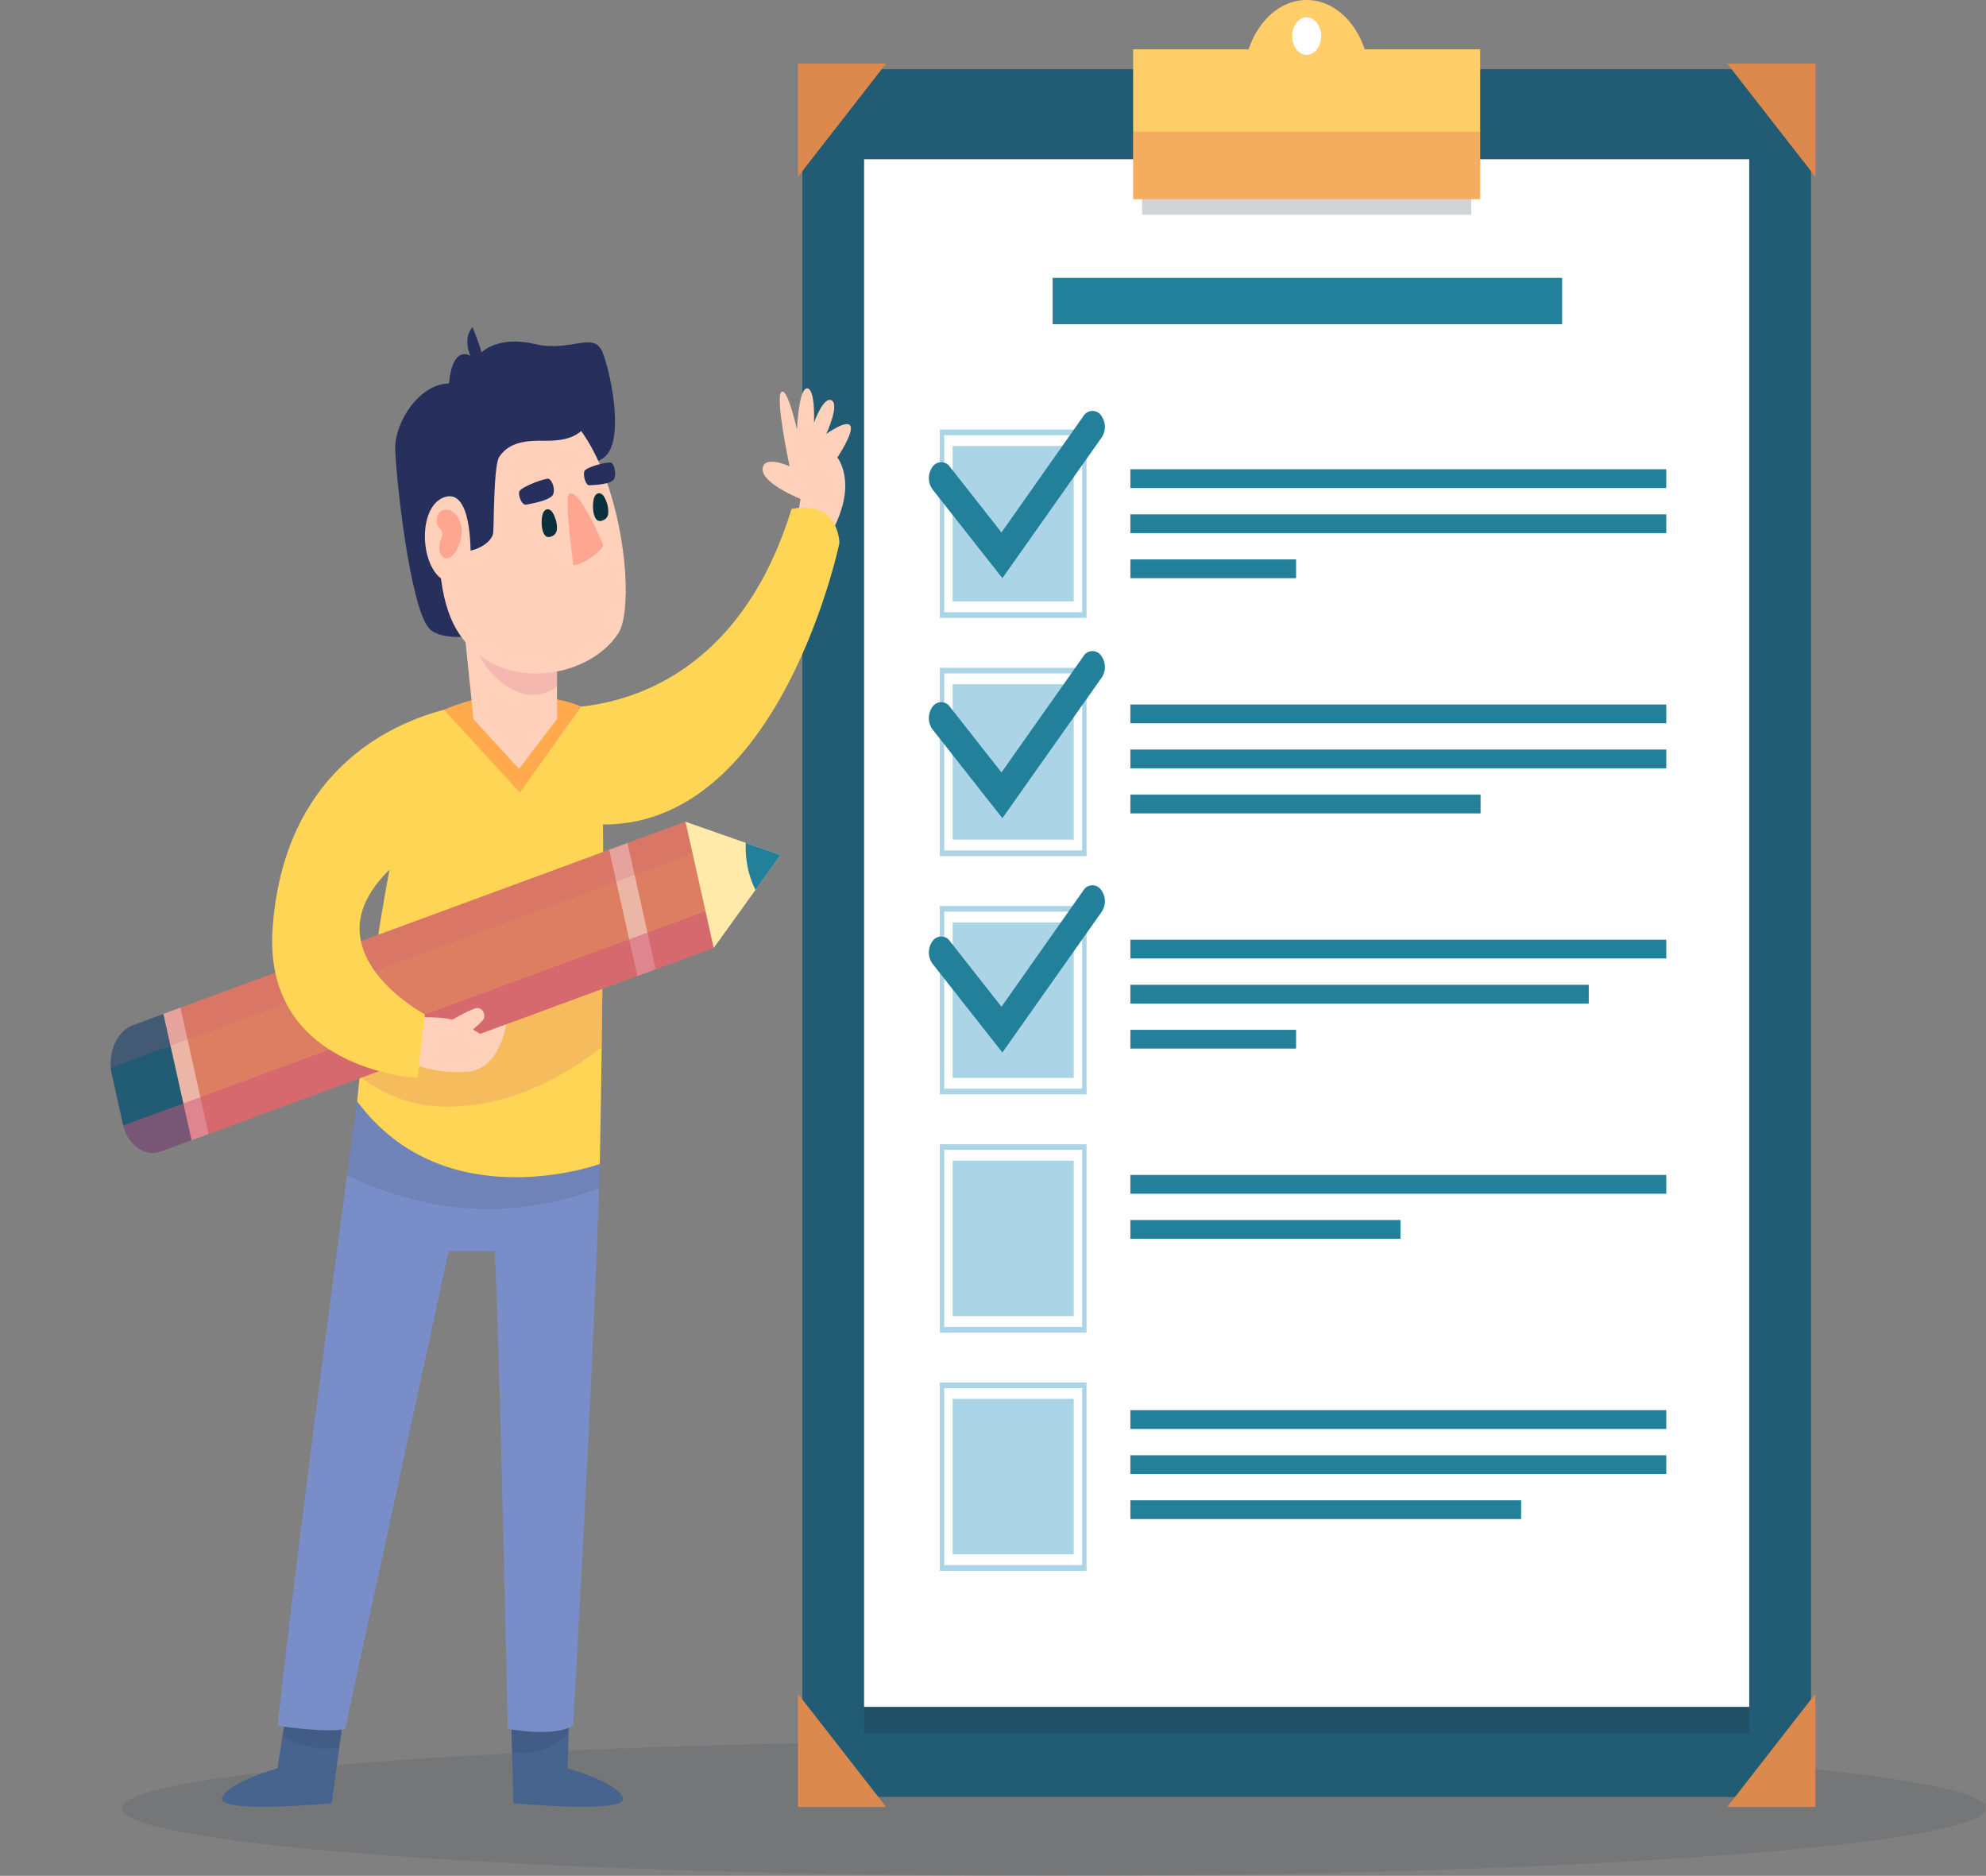 <svg xmlns="http://www.w3.org/2000/svg" xmlns:xlink="http://www.w3.org/1999/xlink" viewBox="0 0 529.48 500"><rect x="0" y="0" width="529.48" height="500" fill="#808080" stroke="none"/><defs><style>.cls-1{fill:#ffce68;}.cls-2{fill:#47648f;}.cls-3{fill:#798ec9;}.cls-4{fill:#ffd555;}.cls-5{fill:#dd7e62;}.cls-6{fill:#ffeaaa;}.cls-7{fill:#ffd1bb;}.cls-8{isolation:isolate;}.cls-11,.cls-9{fill:#1d262d;}.cls-9{opacity:0.1;}.cls-11,.cls-15,.cls-22,.cls-25,.cls-9{mix-blend-mode:multiply;}.cls-10{fill:#215b74;}.cls-11,.cls-15,.cls-22{opacity:0.2;}.cls-12,.cls-24{fill:#fff;}.cls-13{fill:#dc894e;}.cls-14{clip-path:url(#clip-path);}.cls-15{fill:#cc2a3a;}.cls-16{fill:#abd5e6;}.cls-17{fill:#23809b;}.cls-18{clip-path:url(#clip-path-2);}.cls-19{clip-path:url(#clip-path-3);}.cls-20{clip-path:url(#clip-path-4);}.cls-21{clip-path:url(#clip-path-5);}.cls-22,.cls-25{fill:#d15579;}.cls-23{clip-path:url(#clip-path-6);}.cls-24{opacity:0.43;}.cls-25{opacity:0.5;}.cls-26{clip-path:url(#clip-path-7);}.cls-27{fill:#ffaa4d;}.cls-28{fill:#27305c;}.cls-29{clip-path:url(#clip-path-8);}.cls-30{fill:#ffa690;}.cls-31{fill:#0a303e;}</style><clipPath id="clip-path"><rect class="cls-1" x="302.1" y="13.15" width="92.52" height="39.93"/></clipPath><clipPath id="clip-path-2"><path class="cls-2" d="M76.17,457.36l-2.2,14s-13.91,3.88-14.75,8,29.2,1.29,29.2,1.29l3.19-23.26"/></clipPath><clipPath id="clip-path-3"><path class="cls-2" d="M151.69,457.36l-.35,14s13.91,3.88,14.75,8-29.2,1.29-29.2,1.29l-.64-23.26"/></clipPath><clipPath id="clip-path-4"><path class="cls-3" d="M95.22,293.55S80.89,397.69,74,460c14.88,2.1,18,.82,18,.82L119.62,333.5h12.13c.9,1.23,3.63,127.32,3.63,127.32s12.49,2.37,17.41-.9c0,0,5.61-97,7.12-149.66Z"/></clipPath><clipPath id="clip-path-5"><path class="cls-4" d="M134.8,186.21s-15.7,1.15-20.06,6.56-13.66,42.15-19.52,100.78c23.39,31.66,64.69,16.71,64.69,16.71s2.11-106.83-.11-112.2C155.56,187.79,134.8,186.21,134.8,186.21Z"/></clipPath><clipPath id="clip-path-6"><path class="cls-5" d="M32.74,299.57,29.8,286.41c-1.26-5.66,1.29-11.56,5.69-13.18L182.77,219l7.51,33.65L43,306.87C38.6,308.5,34,305.22,32.74,299.57Z"/></clipPath><clipPath id="clip-path-7"><polygon class="cls-6" points="182.76 219.03 208.1 227.92 190.28 252.68 182.76 219.03"/></clipPath><clipPath id="clip-path-8"><polyline class="cls-7" points="123.13 161.33 126.22 191.66 138.37 204.95 148.5 191.66 148.5 172.11"/></clipPath></defs><title>Asset 3</title><g class="cls-8"><g id="Layer_2" data-name="Layer 2"><g id="Layer_1-2" data-name="Layer 1"><ellipse class="cls-9" cx="280.97" cy="481.98" rx="248.51" ry="18.02"/><rect class="cls-10" x="213.92" y="18.45" width="268.9" height="460.5"/><rect class="cls-11" x="230.37" y="49.49" width="235.98" height="412.52"/><rect class="cls-12" x="230.37" y="42.44" width="235.98" height="412.52"/><polygon class="cls-13" points="212.74 47.11 212.74 16.94 236.24 16.94 212.74 47.11"/><polygon class="cls-13" points="483.99 47.11 483.99 16.94 460.48 16.94 483.99 47.11"/><polygon class="cls-13" points="212.74 451.47 212.74 481.64 236.24 481.64 212.74 451.47"/><polygon class="cls-13" points="483.99 451.47 483.99 481.64 460.48 481.64 483.99 451.47"/><path class="cls-1" d="M348.36,29.8h0c-9.27,0-16.8,5.5-16.8-6.41V21.57C331.56,9.66,339.09,0,348.36,0h0c9.28,0,16.8,9.66,16.8,21.57v1.82C365.16,35.3,357.64,29.8,348.36,29.8Z"/><rect class="cls-11" x="304.49" y="47.11" width="87.75" height="10.13"/><rect class="cls-1" x="302.1" y="13.15" width="92.52" height="39.93"/><g class="cls-14"><rect class="cls-15" x="292.86" y="35.08" width="113.47" height="22.89"/></g><rect class="cls-16" x="253.98" y="118.87" width="32.28" height="41.44"/><path class="cls-16" d="M289.68,164.71H250.56V114.49h39.12Zm-37.94-1.52H288.5V116H251.74Z"/><rect class="cls-16" x="253.98" y="182.37" width="32.28" height="41.44"/><path class="cls-16" d="M289.68,228.2H250.56V178h39.12Zm-37.94-1.51H288.5V179.5H251.74Z"/><rect class="cls-16" x="253.98" y="245.87" width="32.28" height="41.44"/><path class="cls-16" d="M289.68,291.7H250.56V241.48h39.12Zm-37.94-1.51H288.5V243H251.74Z"/><path class="cls-17" d="M267.24,154.11l-18.63-23.67a5.12,5.12,0,0,1,0-6,2.81,2.81,0,0,1,4.65,0L267,141.92l21.83-31a2.81,2.81,0,0,1,4.64-.3,5.09,5.09,0,0,1,.23,6Z"/><path class="cls-17" d="M267.24,218.08l-18.63-23.67a5.11,5.11,0,0,1,0-6,2.8,2.8,0,0,1,4.65,0L267,205.89l21.83-30.95a2.8,2.8,0,0,1,4.64-.3,5.09,5.09,0,0,1,.23,6Z"/><path class="cls-17" d="M267.24,280.54l-18.63-23.67a5.11,5.11,0,0,1,0-6,2.8,2.8,0,0,1,4.65,0L267,268.35l21.83-31a2.81,2.81,0,0,1,4.64-.29,5.07,5.07,0,0,1,.23,6Z"/><rect class="cls-16" x="253.98" y="309.37" width="32.28" height="41.44"/><path class="cls-16" d="M289.68,355.2H250.56V305h39.12Zm-37.94-1.52H288.5V306.49H251.74Z"/><rect class="cls-16" x="253.98" y="372.86" width="32.28" height="41.44"/><path class="cls-16" d="M289.68,418.7H250.56V368.48h39.12Zm-37.94-1.52H288.5V370H251.74Z"/><rect class="cls-17" x="301.37" y="125.08" width="142.87" height="5"/><rect class="cls-17" x="301.37" y="137.1" width="142.87" height="5"/><rect class="cls-17" x="301.37" y="149.11" width="44.17" height="5"/><rect class="cls-17" x="301.37" y="187.78" width="142.87" height="5"/><rect class="cls-17" x="301.37" y="199.79" width="142.87" height="5"/><rect class="cls-17" x="301.37" y="211.81" width="93.36" height="5"/><rect class="cls-17" x="301.37" y="250.48" width="142.87" height="5"/><rect class="cls-17" x="301.37" y="262.49" width="122.2" height="5"/><rect class="cls-17" x="301.37" y="274.5" width="44.17" height="5"/><rect class="cls-17" x="301.37" y="313.18" width="142.87" height="5"/><rect class="cls-17" x="301.37" y="325.19" width="72" height="5"/><rect class="cls-17" x="301.37" y="375.88" width="142.87" height="5"/><rect class="cls-17" x="301.37" y="387.89" width="142.87" height="5"/><rect class="cls-17" x="301.37" y="399.9" width="104.17" height="5"/><rect class="cls-17" x="280.64" y="74.07" width="135.83" height="12.36"/><path class="cls-12" d="M352.23,9.62c0,2.74-1.73,5-3.87,5s-3.86-2.22-3.86-5,1.73-5,3.86-5S352.23,6.88,352.23,9.62Z"/><path class="cls-2" d="M76.17,457.36l-2.2,14s-13.91,3.88-14.75,8,29.2,1.29,29.2,1.29l3.19-23.26"/><g class="cls-18"><path class="cls-9" d="M71.52,451.12A5,5,0,0,0,70.34,455a8.72,8.72,0,0,0,1.41,3.89,14.58,14.58,0,0,0,7,5.53,22.73,22.73,0,0,0,7.82,1.66c3.3.1,6.78-.65,9.34-3.32s3.85-7.64,2.22-11.32A10.55,10.55,0,0,0,94.09,447a24.91,24.91,0,0,0-9.24-3.81"/></g><path class="cls-2" d="M151.69,457.36l-.35,14s13.91,3.88,14.75,8-29.2,1.29-29.2,1.29l-.64-23.26"/><g class="cls-19"><path class="cls-9" d="M136.86,449.93a16.9,16.9,0,0,0-5.14,6.51,12,12,0,0,0-1.23,4.71,6.05,6.05,0,0,0,1.5,4.43,4.37,4.37,0,0,0,2.24,1.07,29.88,29.88,0,0,0,6.71.65c4.49-.57,7.29-2.07,10.85-5.63,4.19-4.21,5.79-12.19,3.69-18.47"/></g><path class="cls-7" d="M213.43,133s-10.32-4.13-10.11-8,7.18-.71,7.18-.71-3.87-18.3-2.21-19.78,4.18,10,4.18,10,.48-11.16,2.73-11,1.81,9.15,1.81,9.15,2.51-7.11,4.7-5.94-1.41,8.93-1.41,8.93,5.57-4,6.44-2.1-3.5,8.4-3.5,8.4,5.41,6.54-1.11,19.09c-1.78-1-6.85-4-9.5-3.27Z"/><path class="cls-4" d="M146.45,188.51s46.72,5.3,64.58-52.85c12.76-2.46,12.76,9.1,12.76,9.1s-17.67,85.15-72.47,74"/><path class="cls-3" d="M95.22,293.55S80.89,397.69,74,460c14.88,2.1,18,.82,18,.82L119.62,333.5h12.13c.9,1.23,3.63,127.32,3.63,127.32s12.49,2.37,17.41-.9c0,0,5.61-97,7.12-149.66Z"/><g class="cls-20"><path class="cls-9" d="M66.52,294.61c20.22,19.92,46.28,29.83,71.69,27.25s49.94-17.61,67.47-41.36c-43.55-4.07-88.51-7.33-129.77,11"/></g><path class="cls-4" d="M134.8,186.21s-15.7,1.15-20.06,6.56-13.66,42.15-19.52,100.78c23.39,31.66,64.69,16.71,64.69,16.71s2.11-106.83-.11-112.2C155.56,187.79,134.8,186.21,134.8,186.21Z"/><g class="cls-21"><path class="cls-22" d="M114.26,294.71c24.27,2.51,44.64-13.3,53.4-22,1.72-1.71,4.15-1.94,5.81-3.75a9.19,9.19,0,0,0,2.37-7.38c-.69-4.31-4.64-6.13-8-7-16-3.93-32.59-2.43-48.46,2.06-7.07,2-39.28,8.57-28.33,25.14C95.75,288.93,107.2,294,114.26,294.71Z"/></g><path class="cls-5" d="M32.74,299.57,29.8,286.41c-1.26-5.66,1.29-11.56,5.69-13.18L182.77,219l7.51,33.65L43,306.87C38.6,308.5,34,305.22,32.74,299.57Z"/><g class="cls-23"><polygon class="cls-24" points="173.66 276.89 157.84 206.07 162.72 204.28 178.54 275.09 173.66 276.89"/><polygon class="cls-24" points="54.46 320.75 38.65 249.93 43.53 248.14 59.34 318.95 54.46 320.75"/><polygon class="cls-10" points="15.81 337 0 266.18 39.41 251.68 55.23 322.49 15.81 337"/><polygon class="cls-25" points="22.01 304 29.6 337.98 213.41 270.34 205.82 236.36 22.01 304"/><polygon class="cls-22" points="10.98 254.65 18.57 288.63 202.38 220.99 194.79 187 10.98 254.65"/></g><polygon class="cls-6" points="182.76 219.03 208.1 227.92 190.28 252.68 182.76 219.03"/><g class="cls-26"><ellipse class="cls-17" cx="215.22" cy="225.79" rx="16.42" ry="21.08"/></g><path class="cls-7" d="M111.62,271.22s7.76-.51,11.23,1.38,5.17,3,5.17,3l6.93-2.55s-1.67,11.72-10,12.58a34,34,0,0,1-15.38-2.22Z"/><path class="cls-4" d="M125.82,187.79s-49,3.87-53.13,59.4c-2.84,38.19,38.64,40.12,38.64,40.12l1.94-16.93s-17.41-9.26-17.41-22.93,18.88-23.79,18.88-23.79Z"/><path class="cls-27" d="M135.37,185.29c-8.67,0-17,3.91-17,3.91l20.24,22.06,16.3-22.91S149.3,185.29,135.37,185.29Z"/><path class="cls-28" d="M124.24,169.71s-7.33.71-9.88-2.26c-5.15-6-8.81-40.46-9-47.7s6.52-17.47,14.31-17.53c1.11-10.65,5.74-7.36,5.74-7.36s-2.18-4.48.56-7.69c1.56,3.81,2.44,6.75,2.44,6.75s4.33-4.56,14.13-2.23,15.85-3.71,18.17,2.37,6.12,24.71-.22,28.25S121.32,148.1,124.24,169.71Z"/><polyline class="cls-7" points="123.13 161.33 126.22 191.66 138.37 204.95 148.5 191.66 148.5 172.11"/><g class="cls-29"><path class="cls-22" d="M133.91,146.44c-2.93.07-5.55,2.75-6.9,6.08a27.13,27.13,0,0,0-1.51,11,30.59,30.59,0,0,0,1.38,8.89,20.56,20.56,0,0,0,5.63,8.49c3.18,2.91,7.1,4.74,11,4.25a11.51,11.51,0,0,0,9.13-8.23c1.62-5.19.15-11.21-2.23-15.89-2.75-5.4-6.91-9.88-11.83-11.16-2.1-.55-4.52-.39-6.08,1.52"/></g><path class="cls-7" d="M127.64,108.36c-8.14,4.47-15.9,43.09-5.75,59.74s34.45,13.49,42.9.8C171.67,158.57,161.57,89.73,127.64,108.36Z"/><path class="cls-30" d="M151.75,131.6c-1.43.88,1.13,19,1.13,19,1.93.32,7.93-3.8,7.93-5.41C160.81,145.15,154.47,129.93,151.75,131.6Z"/><path class="cls-28" d="M111.84,147.9a8.29,8.29,0,0,1,4.31-6.64c2.15-1.23,5.53,5.85,7.89,5.69,3.84-.26,7-2.68,7.41-4.69.3-1.42.05-18.13,1.68-20.52,2.77-4.08,7.56-4.3,11.78-4.26s9-.31,11.68-4.5a7.66,7.66,0,0,0,1.2-3.36,9.36,9.36,0,0,0-1.35-5.47c-3.09-5.43-8.85-7.26-14.08-6.88-8.5.6-16.63,6.13-22.15,14.45s-8.44,19.29-8.51,30.22"/><path class="cls-7" d="M125.43,149.84s1-20.2-7.06-17.28-6.17,23.24,3,22.85"/><path class="cls-28" d="M138.45,131c-.37,1,.67,3.74,1.81,3.52s6.68-1.14,7.24-2.81-.41-3.74-1.18-4.08S138.9,129.77,138.45,131Z"/><path class="cls-28" d="M155.8,125.6c-.4,1,.3,3.81,1.32,3.75s6-.18,6.64-1.76-.06-3.77-.71-4.22S156.3,124.4,155.8,125.6Z"/><path class="cls-31" d="M145.65,143a1.51,1.51,0,0,0,1.31,0,2.13,2.13,0,0,0,1.5-1.82,6.82,6.82,0,0,0-.47-3.12,6.26,6.26,0,0,0-.67-1.45c-.77-1.17-1.89-1.12-2.46,0C144.13,138,144.21,142.14,145.65,143Z"/><path class="cls-31" d="M159.34,138.72a1.51,1.51,0,0,0,1.31,0,2.13,2.13,0,0,0,1.5-1.82,7,7,0,0,0-.46-3.12,6.71,6.71,0,0,0-.68-1.45c-.77-1.17-1.89-1.12-2.46,0C157.82,133.72,157.9,137.89,159.34,138.72Z"/><path class="cls-30" d="M123.12,141.33a6.4,6.4,0,0,0-2.52-5,2.64,2.64,0,0,0-3.24.08,3.25,3.25,0,0,0-.59,3.81c.36.58.94.95,1.11,1.65a3.71,3.71,0,0,1-.36,2c-.47,1.35-.62,3.1.18,4.17a1.71,1.71,0,0,0,1.92.67C121.68,148.05,123.26,143.83,123.12,141.33Z"/><path class="cls-7" d="M118.82,272.81s6.49-3.83,8.13-4.1,2.5,1.62,2.08,2.72-5,4.65-5,4.65"/></g></g></g></svg>